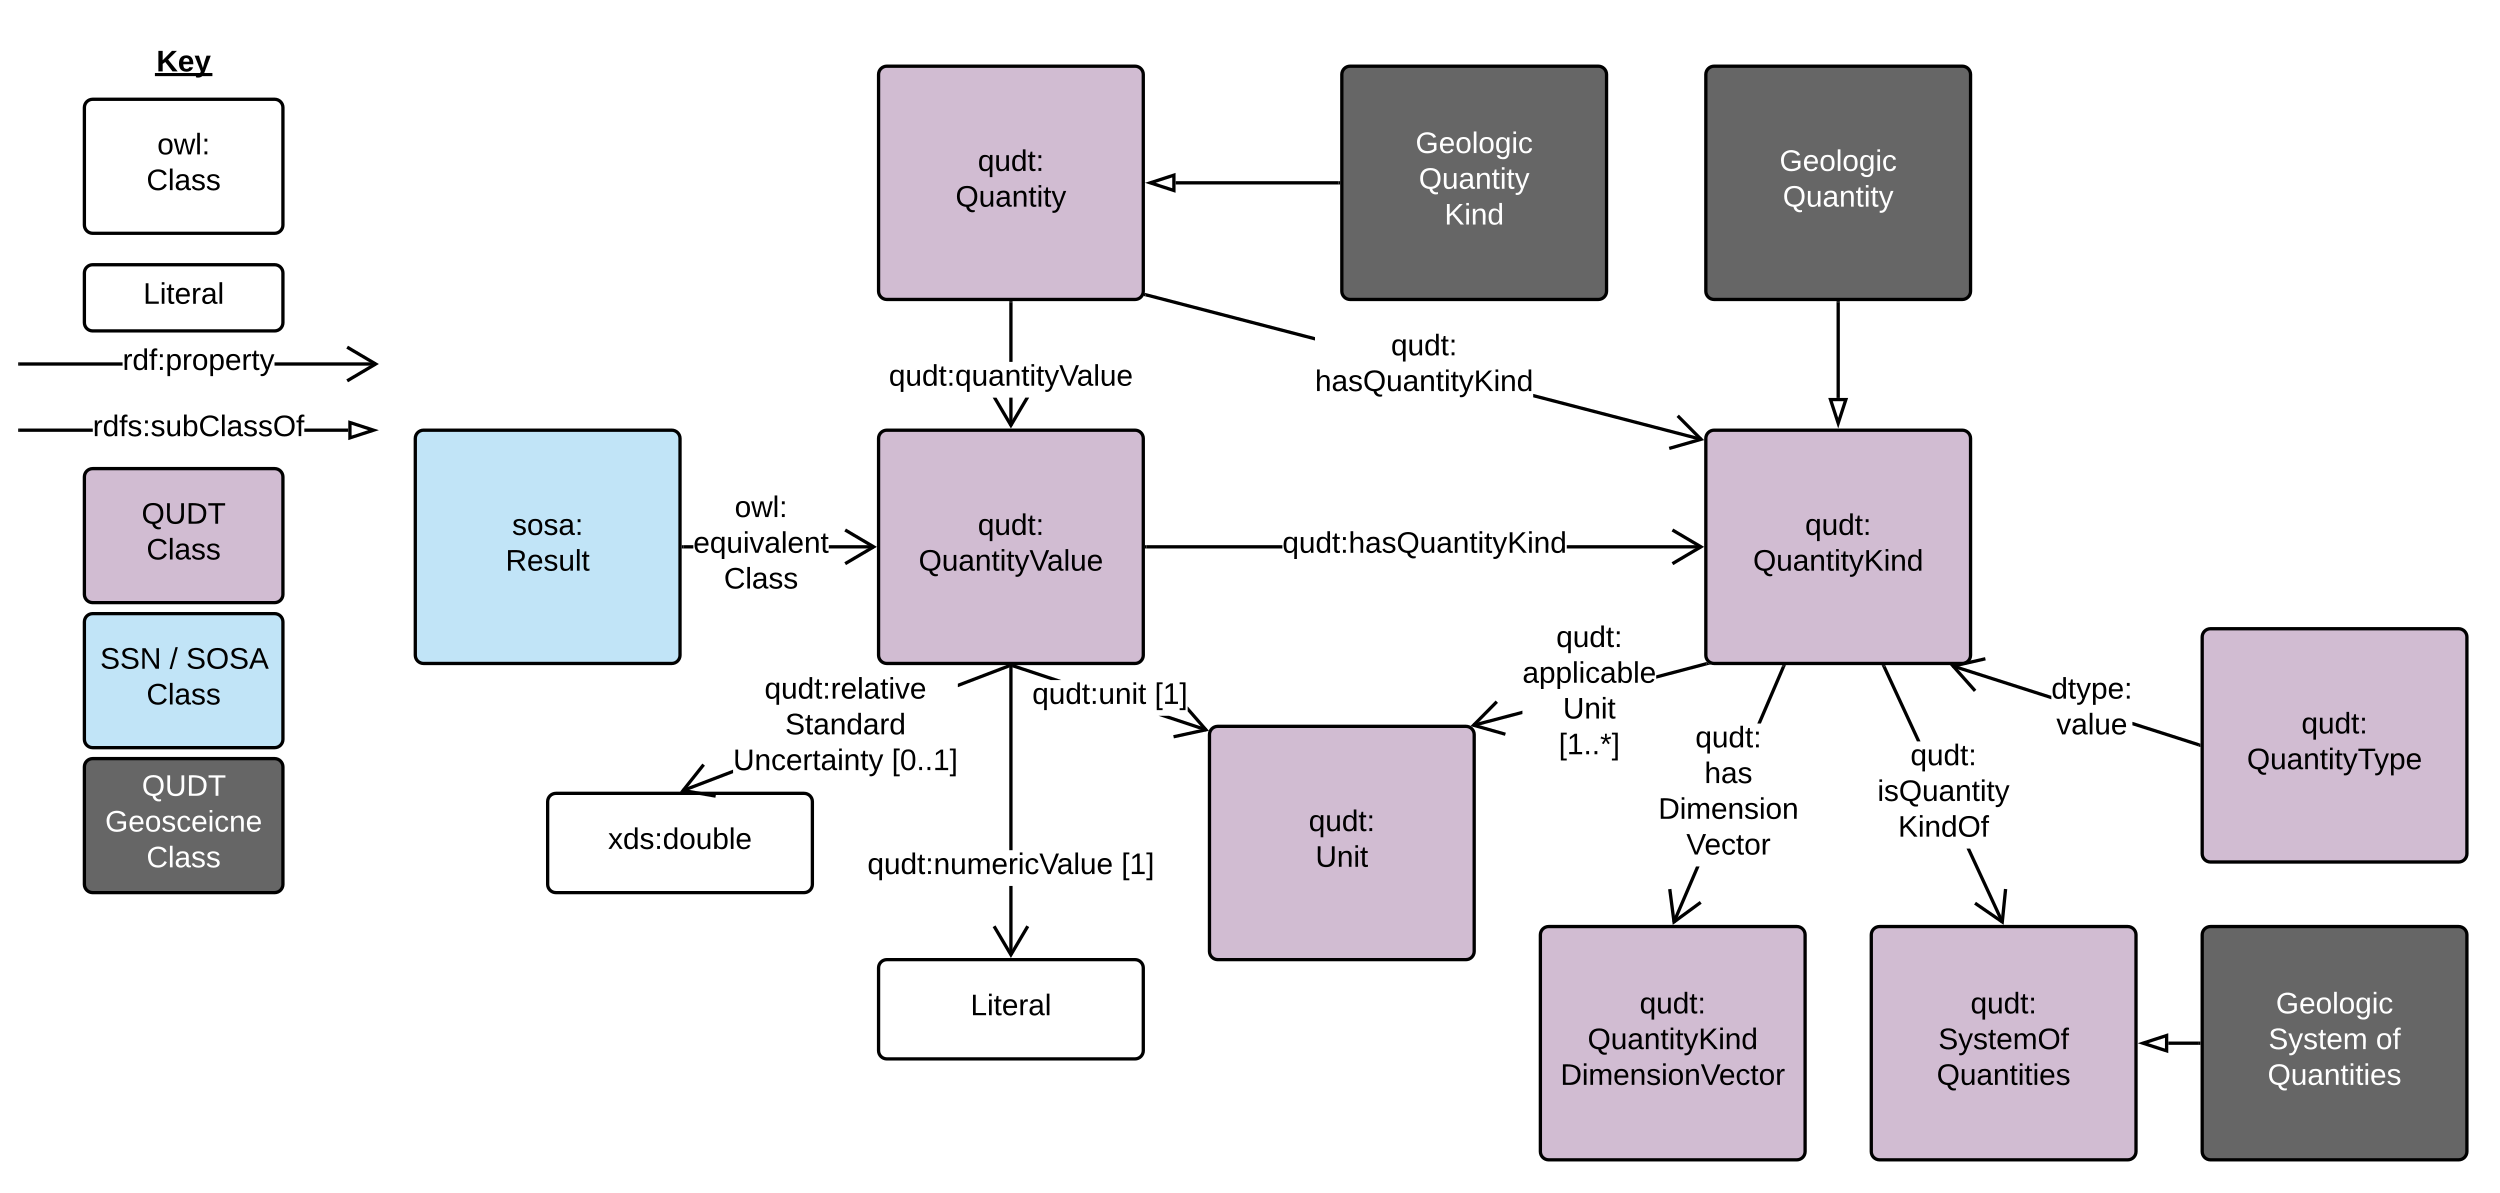 <svg xmlns="http://www.w3.org/2000/svg" xmlns:xlink="http://www.w3.org/1999/xlink" xmlns:lucid="lucid" width="1511" height="721"><g transform="translate(-15.218 -6.218)" lucid:page-tab-id="1DPqdD6CoXOA"><path d="M0 0h1532.44v1084.1H0z" fill="#fff"/><path d="M266.22 271.22c0-2.76 2.24-5 5-5h150c2.76 0 5 2.24 5 5v131c0 2.76-2.24 5-5 5h-150c-2.76 0-5-2.24-5-5z" stroke="#000" stroke-width="2" fill="#c1e4f7"/><use xlink:href="#a" transform="matrix(1,0,0,1,274.218,274.218) translate(50.5 55.3)"/><use xlink:href="#b" transform="matrix(1,0,0,1,274.218,274.218) translate(46.55 76.9)"/><path d="M546.22 591.22c0-2.76 2.24-5 5-5h150c2.76 0 5 2.24 5 5v50c0 2.76-2.24 5-5 5h-150c-2.76 0-5-2.24-5-5z" stroke="#000" stroke-width="2" fill="#fff"/><use xlink:href="#c" transform="matrix(1,0,0,1,554.218,594.218) translate(47.575 25.6)"/><path d="M746.22 450.22c0-2.76 2.24-5 5-5h150c2.76 0 5 2.24 5 5v131c0 2.76-2.24 5-5 5h-150c-2.76 0-5-2.24-5-5z" stroke="#000" stroke-width="2" fill="#d1bcd2"/><use xlink:href="#d" transform="matrix(1,0,0,1,754.218,453.218) translate(52 55.3)"/><use xlink:href="#e" transform="matrix(1,0,0,1,754.218,453.218) translate(56.05 76.9)"/><path d="M744.5 446.38l-.62 1.9-28.4-9.42h6.34zm-87.83-29.12h-6.35l-23.47-7.78.63-1.9z"/><path d="M626.88 409.5l-3.82-1.28h4.24zM745.92 447.9l-21.2 4.6-.42-1.95 17.9-3.88-9.16-10.5v-3.05z"/><use xlink:href="#f" transform="matrix(1,0,0,1,639.095,417.261) translate(0 14.4)"/><use xlink:href="#g" transform="matrix(1,0,0,1,639.095,417.261) translate(73.95 14.4)"/><path d="M627.22 583.4h-2v-41.72h2zm0-63.32h-2V409.22h2z"/><path d="M627.22 409.24h-2v-1.02h2zM637.26 566.55l-11.04 18.67-11.04-18.67 1.72-1.02 9.32 15.76 9.32-15.77z"/><use xlink:href="#h" transform="matrix(1,0,0,1,539.493,520.085) translate(0 14.4)"/><use xlink:href="#g" transform="matrix(1,0,0,1,539.493,520.085) translate(153.45 14.4)"/><path d="M1046.22 271.22c0-2.76 2.24-5 5-5h150c2.76 0 5 2.24 5 5v131c0 2.76-2.24 5-5 5h-150c-2.76 0-5-2.24-5-5z" stroke="#000" stroke-width="2" fill="#d1bcd2"/><use xlink:href="#d" transform="matrix(1,0,0,1,1054.218,274.218) translate(52 55.3)"/><use xlink:href="#i" transform="matrix(1,0,0,1,1054.218,274.218) translate(20.55 76.9)"/><path d="M1346.22 391.22c0-2.76 2.24-5 5-5h150c2.76 0 5 2.24 5 5v131c0 2.76-2.24 5-5 5h-150c-2.76 0-5-2.24-5-5z" stroke="#000" stroke-width="2" fill="#d1bcd2"/><use xlink:href="#d" transform="matrix(1,0,0,1,1354.218,394.218) translate(52 55.3)"/><use xlink:href="#j" transform="matrix(1,0,0,1,1354.218,394.218) translate(19.05 76.9)"/><path d="M546.22 51.22c0-2.76 2.24-5 5-5h150c2.76 0 5 2.24 5 5v131c0 2.76-2.24 5-5 5h-150c-2.76 0-5-2.24-5-5z" stroke="#000" stroke-width="2" fill="#d1bcd2"/><use xlink:href="#d" transform="matrix(1,0,0,1,554.218,54.218) translate(52 55.3)"/><use xlink:href="#k" transform="matrix(1,0,0,1,554.218,54.218) translate(38.525 76.9)"/><path d="M1043.7 270.8l-.5 1.93-101.32-26.37v-2.07zM810 209.96v2.07l-102.6-26.7.5-1.94z"/><path d="M707.9 183.4l-.5 1.94-1.06-.27.62-1.9zM1045.22 272.22l-20.85 5.98-.55-1.92 17.6-5.05-12.9-13 1.4-1.4z"/><use xlink:href="#d" transform="matrix(1,0,0,1,809.984,206.566) translate(45.955 14.4)"/><use xlink:href="#l" transform="matrix(1,0,0,1,809.984,206.566) translate(0.005 36)"/><path d="M1146.22 571.22c0-2.76 2.24-5 5-5h150c2.76 0 5 2.24 5 5v131c0 2.76-2.24 5-5 5h-150c-2.76 0-5-2.24-5-5z" stroke="#000" stroke-width="2" fill="#d1bcd2"/><use xlink:href="#d" transform="matrix(1,0,0,1,1154.218,574.218) translate(52 44.5)"/><use xlink:href="#m" transform="matrix(1,0,0,1,1154.218,574.218) translate(32.525 66.1)"/><use xlink:href="#n" transform="matrix(1,0,0,1,1154.218,574.218) translate(31.55 87.7)"/><path d="M1226.36 563.15l-1.8.84-20.78-44.88h2.2zM1176 454.32h-2.2l-20.74-44.77 1.82-.84z"/><path d="M1154.9 408.73l-1.83.84-.62-1.35h2.2zM1228.4 543.64l-2.18 21.58-17.86-12.3 1.13-1.65 15.07 10.38 1.84-18.2z"/><use xlink:href="#d" transform="matrix(1,0,0,1,1149.935,454.318) translate(19.955 14.4)"/><use xlink:href="#o" transform="matrix(1,0,0,1,1149.935,454.318) translate(0.005 36)"/><use xlink:href="#p" transform="matrix(1,0,0,1,1149.935,454.318) translate(12.48 57.6)"/><path d="M935.37 437.8l-29.4 7.76-.52-1.93 29.92-7.9zm111.57-29.47l-30.72 8.1v-2.06l30.2-7.98z"/><path d="M1047.65 407.1l1.75.58-2.5.65-.5-1.93.6-.16zM920.6 431.02l-12.86 13.03 17.62 5-.55 1.9-20.86-5.9 15.24-15.44z"/><use xlink:href="#d" transform="matrix(1,0,0,1,935.371,382.88) translate(20.43 14.4)"/><use xlink:href="#q" transform="matrix(1,0,0,1,935.371,382.88) translate(0.005 36)"/><use xlink:href="#r" transform="matrix(1,0,0,1,935.371,382.88) translate(24.48 57.6)"/><use xlink:href="#s" transform="matrix(1,0,0,1,935.371,382.88) translate(21.93 79.2)"/><path d="M434.25 337.72h-6.03v-2h6.03zm109.15 0h-27.25v-2h27.25z"/><path d="M428.24 337.72h-1.02v-2h1.02zM545.22 336.72l-18.67 11.04-1.02-1.72 15.76-9.32-15.77-9.32 1.02-1.72z"/><use xlink:href="#t" transform="matrix(1,0,0,1,434.246,304.318) translate(25.005 14.4)"/><use xlink:href="#u" transform="matrix(1,0,0,1,434.246,304.318) translate(0.005 36)"/><use xlink:href="#v" transform="matrix(1,0,0,1,434.246,304.318) translate(18.505 57.6)"/><path d="M546.22 271.22c0-2.76 2.24-5 5-5h150c2.76 0 5 2.24 5 5v131c0 2.76-2.24 5-5 5h-150c-2.76 0-5-2.24-5-5z" stroke="#000" stroke-width="2" fill="#d1bcd2"/><use xlink:href="#d" transform="matrix(1,0,0,1,554.218,274.218) translate(52 55.3)"/><use xlink:href="#w" transform="matrix(1,0,0,1,554.218,274.218) translate(16.225 76.9)"/><path d="M627.22 263.4h-2v-16.86h2zm0-38.46h-2v-35.72h2z"/><path d="M627.22 189.24h-2v-1.02h2zM637.26 246.55l-11.04 18.67-11.04-18.67h2.32l8.72 14.74 8.72-14.76h2.3z"/><use xlink:href="#x" transform="matrix(1,0,0,1,552.443,224.944) translate(0 14.4)"/><path d="M946.22 571.22c0-2.76 2.24-5 5-5h150c2.76 0 5 2.24 5 5v131c0 2.76-2.24 5-5 5h-150c-2.76 0-5-2.24-5-5z" stroke="#000" stroke-width="2" fill="#d1bcd2"/><use xlink:href="#d" transform="matrix(1,0,0,1,954.218,574.218) translate(52 44.5)"/><use xlink:href="#y" transform="matrix(1,0,0,1,954.218,574.218) translate(20.55 66.1)"/><use xlink:href="#z" transform="matrix(1,0,0,1,954.218,574.218) translate(4.125 87.7)"/><path d="M1027.85 563.94l-1.83-.8 14.25-33.22h2.18zm66.23-154.4l-14.58 33.98h-2.18l14.92-34.78z"/><path d="M1094.07 409.55l-1.84-.78.23-.55h2.18zM1027.77 561.6l14.77-10.8 1.18 1.6-17.5 12.82-2.8-21.5 2-.27z"/><use xlink:href="#d" transform="matrix(1,0,0,1,1017.485,443.518) translate(22.405 14.4)"/><use xlink:href="#A" transform="matrix(1,0,0,1,1017.485,443.518) translate(27.905 36)"/><use xlink:href="#B" transform="matrix(1,0,0,1,1017.485,443.518) translate(0.005 57.6)"/><use xlink:href="#C" transform="matrix(1,0,0,1,1017.485,443.518) translate(16.93 79.2)"/><path d="M346.22 490.72c0-2.76 2.24-5 5-5h150c2.76 0 5 2.24 5 5v50c0 2.76-2.24 5-5 5h-150c-2.76 0-5-2.24-5-5z" stroke="#000" stroke-width="2" fill="#fff"/><use xlink:href="#D" transform="matrix(1,0,0,1,354.218,493.718) translate(28.525 25.6)"/><path d="M458.3 473.52L428.26 485l-.7-1.87 30.72-11.75zm167.34-64l-31.5 12.04v-2.14l30.8-11.78z"/><path d="M625.62 409.52l-.5-1.3h3.9zM441.28 468.98l-11.4 14.33 18.06 3.1-.34 1.96-21.38-3.64 13.5-17z"/><use xlink:href="#E" transform="matrix(1,0,0,1,458.293,414.068) translate(19.005 14.4)"/><use xlink:href="#F" transform="matrix(1,0,0,1,458.293,414.068) translate(31.455 36)"/><use xlink:href="#G" transform="matrix(1,0,0,1,458.293,414.068) translate(0.005 57.6)"/><use xlink:href="#H" transform="matrix(1,0,0,1,458.293,414.068) translate(95.855 57.6)"/><path d="M790.27 337.72h-82.05v-2h82.05zm253.13 0h-81.23v-2h81.23z"/><path d="M708.24 337.72h-1.02v-2h1.02zM1045.22 336.72l-18.67 11.04-1.02-1.72 15.76-9.32-15.77-9.32 1.02-1.72z"/><use xlink:href="#I" transform="matrix(1,0,0,1,790.268,325.918) translate(0 14.4)"/><path d="M826.22 51.22c0-2.76 2.24-5 5-5h150c2.76 0 5 2.24 5 5v131c0 2.76-2.24 5-5 5h-150c-2.76 0-5-2.24-5-5z" stroke="#000" stroke-width="2" fill="#666"/><use xlink:href="#J" transform="matrix(1,0,0,1,834.218,54.218) translate(36.55 44.5)"/><use xlink:href="#K" transform="matrix(1,0,0,1,834.218,54.218) translate(38.525 66.1)"/><use xlink:href="#L" transform="matrix(1,0,0,1,834.218,54.218) translate(54.025 87.7)"/><path d="M824.22 116.72h-98.5" stroke="#000" stroke-width="2" fill="none"/><path d="M825.22 117.72h-1.03v-2h1.02z"/><path d="M710.45 116.72l14.27-4.64v9.27z" stroke="#000" stroke-width="2" fill="#fff"/><path d="M1344.57 455.46l-.6 1.9-39.93-12.78v-2.1zm-89.53-28.68v2.1l-59.8-19.16.6-1.9z"/><path d="M1345.22 455.67v2.1l-1.28-.4.6-1.92zM1215.4 405.35l-17.84 4.07 12.16 13.68-1.5 1.33-14.4-16.2 21.15-4.83z"/><use xlink:href="#M" transform="matrix(1,0,0,1,1255.037,414.077) translate(0.005 14.4)"/><use xlink:href="#N" transform="matrix(1,0,0,1,1255.037,414.077) translate(3.03 36)"/><path d="M1346.22 571.22c0-2.76 2.24-5 5-5h150c2.76 0 5 2.24 5 5v131c0 2.76-2.24 5-5 5h-150c-2.76 0-5-2.24-5-5z" stroke="#000" stroke-width="2" fill="#666"/><use xlink:href="#J" transform="matrix(1,0,0,1,1354.218,574.218) translate(36.55 44.5)"/><use xlink:href="#O" transform="matrix(1,0,0,1,1354.218,574.218) translate(32.025 66.1)"/><use xlink:href="#P" transform="matrix(1,0,0,1,1354.218,574.218) translate(96.975 66.1)"/><use xlink:href="#Q" transform="matrix(1,0,0,1,1354.218,574.218) translate(31.55 87.7)"/><path d="M1344.22 636.72h-18.5" stroke="#000" stroke-width="2" fill="none"/><path d="M1345.22 637.72h-1.03v-2h1.02z"/><path d="M1310.45 636.72l14.27-4.64v9.27z" stroke="#000" stroke-width="2" fill="#fff"/><path d="M1046.22 51.22c0-2.76 2.24-5 5-5h150c2.76 0 5 2.24 5 5v131c0 2.76-2.24 5-5 5h-150c-2.76 0-5-2.24-5-5z" stroke="#000" stroke-width="2" fill="#666"/><g><use xlink:href="#J" transform="matrix(1,0,0,1,1054.218,54.218) translate(36.55 55.3)"/><use xlink:href="#R" transform="matrix(1,0,0,1,1054.218,54.218) translate(38.525 76.9)"/></g><path d="M1126.22 189.22v57.5" stroke="#000" stroke-width="2" fill="none"/><path d="M1127.22 189.24h-2v-1.02h2z"/><path d="M1126.22 261.98l-4.64-14.26h9.27z" stroke="#000" stroke-width="2" fill="#fff"/><path d="M66.22 294.45c0-2.76 2.24-5 5-5h110c2.76 0 5 2.24 5 5v71c0 2.77-2.24 5-5 5h-110c-2.76 0-5-2.23-5-5z" stroke="#000" stroke-width="2" fill="#d1bcd2"/><g><use xlink:href="#S" transform="matrix(1,0,0,1,74.218,297.455) translate(26.575 25.3)"/><use xlink:href="#v" transform="matrix(1,0,0,1,74.218,297.455) translate(29.55 46.9)"/></g><path d="M66.22 382.1c0-2.78 2.24-5 5-5h110c2.76 0 5 2.22 5 5v71c0 2.75-2.24 5-5 5h-110c-2.76 0-5-2.25-5-5z" stroke="#000" stroke-width="2" fill="#c1e4f7"/><g><use xlink:href="#T" transform="matrix(1,0,0,1,74.218,385.086) translate(1.525 25.3)"/><use xlink:href="#U" transform="matrix(1,0,0,1,74.218,385.086) translate(43.475 25.3)"/><use xlink:href="#V" transform="matrix(1,0,0,1,74.218,385.086) translate(53.475 25.3)"/><use xlink:href="#W" transform="matrix(1,0,0,1,74.218,385.086) translate(29.55 46.9)"/></g><path d="M66.22 469.72c0-2.76 2.24-5 5-5h110c2.76 0 5 2.24 5 5v71c0 2.76-2.24 5-5 5h-110c-2.76 0-5-2.24-5-5z" stroke="#000" stroke-width="2" fill="#666"/><g><use xlink:href="#X" transform="matrix(1,0,0,1,74.218,472.718) translate(26.75 14.5)"/><use xlink:href="#Y" transform="matrix(1,0,0,1,74.218,472.718) translate(4.525 36.1)"/><use xlink:href="#Z" transform="matrix(1,0,0,1,74.218,472.718) translate(29.55 57.7)"/></g><path d="M89.3 227.22H27.2v-2H89.3zm153.1 0h-61.26v-2h61.26z"/><path d="M244.22 226.22l-18.67 11.04-1.02-1.72 15.76-9.32-15.77-9.32 1.02-1.72zM27.24 227.22h-1.02v-2h1.02z"/><g><use xlink:href="#aa" transform="matrix(1,0,0,1,89.293,215.418) translate(0 14.4)"/></g><path d="M71.3 267.22H27.2v-2H71.3zm154.42 0h-26.58v-2h26.58z"/><path d="M240.98 266.22l-14.26 4.63v-9.27z" fill="#fff"/><path d="M244.22 266.22l-18.5 6v-12zm-16.5 3.26l10.03-3.26-10.03-3.26zM27.24 267.22h-1.02v-2h1.02z"/><g><use xlink:href="#ab" transform="matrix(1,0,0,1,71.293,255.418) translate(0 14.4)"/></g><path d="M66.22 71.22c0-2.76 2.24-5 5-5h110c2.76 0 5 2.24 5 5v71c0 2.76-2.24 5-5 5h-110c-2.76 0-5-2.24-5-5z" stroke="#000" stroke-width="2" fill="#fff"/><g><use xlink:href="#t" transform="matrix(1,0,0,1,74.218,74.218) translate(36.05 25.3)"/><use xlink:href="#v" transform="matrix(1,0,0,1,74.218,74.218) translate(29.55 46.9)"/></g><path d="M66.22 171.22c0-2.76 2.24-5 5-5h110c2.76 0 5 2.24 5 5v30c0 2.76-2.24 5-5 5h-110c-2.76 0-5-2.24-5-5z" stroke="#000" stroke-width="2" fill="#fff"/><g><use xlink:href="#c" transform="matrix(1,0,0,1,74.218,174.218) translate(27.575 15.6)"/></g><path d="M86.22 26.22h80v40h-80z" stroke="#000" stroke-opacity="0" stroke-width="2" fill="#fff" fill-opacity="0"/><g><use xlink:href="#ac" transform="matrix(1,0,0,1,91.218,31.218) translate(18.525 18.15)"/></g><defs><path d="M135-143c-3-34-86-38-87 0 15 53 115 12 119 90S17 21 10-45l28-5c4 36 97 45 98 0-10-56-113-15-118-90-4-57 82-63 122-42 12 7 21 19 24 35" id="ad"/><path d="M100-194c62-1 85 37 85 99 1 63-27 99-86 99S16-35 15-95c0-66 28-99 85-99zM99-20c44 1 53-31 53-75 0-43-8-75-51-75s-53 32-53 75 10 74 51 75" id="ae"/><path d="M141-36C126-15 110 5 73 4 37 3 15-17 15-53c-1-64 63-63 125-63 3-35-9-54-41-54-24 1-41 7-42 31l-33-3c5-37 33-52 76-52 45 0 72 20 72 64v82c-1 20 7 32 28 27v20c-31 9-61-2-59-35zM48-53c0 20 12 33 32 33 41-3 63-29 60-74-43 2-92-5-92 41" id="af"/><path d="M33-154v-36h34v36H33zM33 0v-36h34V0H33" id="ag"/><g id="a"><use transform="matrix(0.05,0,0,0.05,0,0)" xlink:href="#ad"/><use transform="matrix(0.05,0,0,0.05,9,0)" xlink:href="#ae"/><use transform="matrix(0.05,0,0,0.05,19,0)" xlink:href="#ad"/><use transform="matrix(0.05,0,0,0.05,28,0)" xlink:href="#af"/><use transform="matrix(0.05,0,0,0.05,38,0)" xlink:href="#ag"/></g><path d="M233-177c-1 41-23 64-60 70L243 0h-38l-65-103H63V0H30v-248c88 3 205-21 203 71zM63-129c60-2 137 13 137-47 0-61-80-42-137-45v92" id="ah"/><path d="M100-194c63 0 86 42 84 106H49c0 40 14 67 53 68 26 1 43-12 49-29l28 8c-11 28-37 45-77 45C44 4 14-33 15-96c1-61 26-98 85-98zm52 81c6-60-76-77-97-28-3 7-6 17-6 28h103" id="ai"/><path d="M84 4C-5 8 30-112 23-190h32v120c0 31 7 50 39 49 72-2 45-101 50-169h31l1 190h-30c-1-10 1-25-2-33-11 22-28 36-60 37" id="aj"/><path d="M24 0v-261h32V0H24" id="ak"/><path d="M59-47c-2 24 18 29 38 22v24C64 9 27 4 27-40v-127H5v-23h24l9-43h21v43h35v23H59v120" id="al"/><g id="b"><use transform="matrix(0.05,0,0,0.05,0,0)" xlink:href="#ah"/><use transform="matrix(0.05,0,0,0.05,12.95,0)" xlink:href="#ai"/><use transform="matrix(0.05,0,0,0.05,22.95,0)" xlink:href="#ad"/><use transform="matrix(0.05,0,0,0.05,31.95,0)" xlink:href="#aj"/><use transform="matrix(0.05,0,0,0.05,41.95,0)" xlink:href="#ak"/><use transform="matrix(0.05,0,0,0.05,45.9,0)" xlink:href="#al"/></g><path d="M30 0v-248h33v221h125V0H30" id="am"/><path d="M24-231v-30h32v30H24zM24 0v-190h32V0H24" id="an"/><path d="M114-163C36-179 61-72 57 0H25l-1-190h30c1 12-1 29 2 39 6-27 23-49 58-41v29" id="ao"/><g id="c"><use transform="matrix(0.05,0,0,0.05,0,0)" xlink:href="#am"/><use transform="matrix(0.05,0,0,0.05,10,0)" xlink:href="#an"/><use transform="matrix(0.05,0,0,0.05,13.95,0)" xlink:href="#al"/><use transform="matrix(0.05,0,0,0.05,18.95,0)" xlink:href="#ai"/><use transform="matrix(0.05,0,0,0.05,28.95,0)" xlink:href="#ao"/><use transform="matrix(0.05,0,0,0.05,34.9,0)" xlink:href="#af"/><use transform="matrix(0.05,0,0,0.05,44.9,0)" xlink:href="#ak"/></g><path d="M145-31C134-9 116 4 85 4 32 4 16-35 15-94c0-59 17-99 70-100 32-1 48 14 60 33 0-11-1-24 2-32h30l-1 268h-32zM93-21c41 0 51-33 51-76s-8-73-50-73c-40 0-46 35-46 75s5 74 45 74" id="ap"/><path d="M85-194c31 0 48 13 60 33l-1-100h32l1 261h-30c-2-10 0-23-3-31C134-8 116 4 85 4 32 4 16-35 15-94c0-66 23-100 70-100zm9 24c-40 0-46 34-46 75 0 40 6 74 45 74 42 0 51-32 51-76 0-42-9-74-50-73" id="aq"/><g id="d"><use transform="matrix(0.05,0,0,0.05,0,0)" xlink:href="#ap"/><use transform="matrix(0.05,0,0,0.05,10,0)" xlink:href="#aj"/><use transform="matrix(0.05,0,0,0.05,20,0)" xlink:href="#aq"/><use transform="matrix(0.05,0,0,0.05,30,0)" xlink:href="#al"/><use transform="matrix(0.05,0,0,0.05,35,0)" xlink:href="#ag"/></g><path d="M232-93c-1 65-40 97-104 97C67 4 28-28 28-90v-158h33c8 89-33 224 67 224 102 0 64-133 71-224h33v155" id="ar"/><path d="M117-194c89-4 53 116 60 194h-32v-121c0-31-8-49-39-48C34-167 62-67 57 0H25l-1-190h30c1 10-1 24 2 32 11-22 29-35 61-36" id="as"/><g id="e"><use transform="matrix(0.05,0,0,0.05,0,0)" xlink:href="#ar"/><use transform="matrix(0.05,0,0,0.05,12.95,0)" xlink:href="#as"/><use transform="matrix(0.05,0,0,0.05,22.95,0)" xlink:href="#an"/><use transform="matrix(0.05,0,0,0.05,26.9,0)" xlink:href="#al"/></g><g id="f"><use transform="matrix(0.05,0,0,0.05,0,0)" xlink:href="#ap"/><use transform="matrix(0.05,0,0,0.05,10,0)" xlink:href="#aj"/><use transform="matrix(0.05,0,0,0.05,20,0)" xlink:href="#aq"/><use transform="matrix(0.05,0,0,0.05,30,0)" xlink:href="#al"/><use transform="matrix(0.05,0,0,0.05,35,0)" xlink:href="#ag"/><use transform="matrix(0.05,0,0,0.05,40,0)" xlink:href="#aj"/><use transform="matrix(0.05,0,0,0.05,50,0)" xlink:href="#as"/><use transform="matrix(0.05,0,0,0.05,60,0)" xlink:href="#an"/><use transform="matrix(0.05,0,0,0.05,63.95,0)" xlink:href="#al"/></g><path d="M26 75v-336h71v23H56V52h41v23H26" id="at"/><path d="M27 0v-27h64v-190l-56 39v-29l58-41h29v221h61V0H27" id="au"/><path d="M3 75V52h41v-290H3v-23h71V75H3" id="av"/><g id="g"><use transform="matrix(0.05,0,0,0.05,0,0)" xlink:href="#at"/><use transform="matrix(0.05,0,0,0.05,5,0)" xlink:href="#au"/><use transform="matrix(0.05,0,0,0.05,15,0)" xlink:href="#av"/></g><path d="M210-169c-67 3-38 105-44 169h-31v-121c0-29-5-50-35-48C34-165 62-65 56 0H25l-1-190h30c1 10-1 24 2 32 10-44 99-50 107 0 11-21 27-35 58-36 85-2 47 119 55 194h-31v-121c0-29-5-49-35-48" id="aw"/><path d="M96-169c-40 0-48 33-48 73s9 75 48 75c24 0 41-14 43-38l32 2c-6 37-31 61-74 61-59 0-76-41-82-99-10-93 101-131 147-64 4 7 5 14 7 22l-32 3c-4-21-16-35-41-35" id="ax"/><path d="M137 0h-34L2-248h35l83 218 83-218h36" id="ay"/><g id="h"><use transform="matrix(0.05,0,0,0.05,0,0)" xlink:href="#ap"/><use transform="matrix(0.05,0,0,0.05,10,0)" xlink:href="#aj"/><use transform="matrix(0.05,0,0,0.05,20,0)" xlink:href="#aq"/><use transform="matrix(0.05,0,0,0.05,30,0)" xlink:href="#al"/><use transform="matrix(0.05,0,0,0.05,35,0)" xlink:href="#ag"/><use transform="matrix(0.05,0,0,0.05,40,0)" xlink:href="#as"/><use transform="matrix(0.05,0,0,0.05,50,0)" xlink:href="#aj"/><use transform="matrix(0.05,0,0,0.05,60,0)" xlink:href="#aw"/><use transform="matrix(0.05,0,0,0.05,74.95,0)" xlink:href="#ai"/><use transform="matrix(0.05,0,0,0.05,84.95,0)" xlink:href="#ao"/><use transform="matrix(0.05,0,0,0.05,90.9,0)" xlink:href="#an"/><use transform="matrix(0.05,0,0,0.05,94.85,0)" xlink:href="#ax"/><use transform="matrix(0.05,0,0,0.05,103.85,0)" xlink:href="#ay"/><use transform="matrix(0.05,0,0,0.05,114.5,0)" xlink:href="#af"/><use transform="matrix(0.05,0,0,0.05,124.5,0)" xlink:href="#ak"/><use transform="matrix(0.05,0,0,0.05,128.45,0)" xlink:href="#aj"/><use transform="matrix(0.05,0,0,0.05,138.45,0)" xlink:href="#ai"/></g><path d="M140-251c81 0 123 46 123 126C263-53 228-8 163 1c7 30 30 48 69 40v23c-55 16-95-15-103-61C56-3 17-48 17-125c0-80 42-126 123-126zm0 227c63 0 89-41 89-101s-29-99-89-99c-61 0-89 39-89 99S79-25 140-24" id="az"/><path d="M179-190L93 31C79 59 56 82 12 73V49c39 6 53-20 64-50L1-190h34L92-34l54-156h33" id="aA"/><path d="M194 0L95-120 63-95V0H30v-248h33v124l119-124h40L117-140 236 0h-42" id="aB"/><g id="i"><use transform="matrix(0.05,0,0,0.05,0,0)" xlink:href="#az"/><use transform="matrix(0.05,0,0,0.05,14,0)" xlink:href="#aj"/><use transform="matrix(0.05,0,0,0.05,24,0)" xlink:href="#af"/><use transform="matrix(0.05,0,0,0.05,34,0)" xlink:href="#as"/><use transform="matrix(0.05,0,0,0.05,44,0)" xlink:href="#al"/><use transform="matrix(0.05,0,0,0.05,49,0)" xlink:href="#an"/><use transform="matrix(0.05,0,0,0.05,52.95,0)" xlink:href="#al"/><use transform="matrix(0.05,0,0,0.05,57.95,0)" xlink:href="#aA"/><use transform="matrix(0.05,0,0,0.05,66.95,0)" xlink:href="#aB"/><use transform="matrix(0.05,0,0,0.05,78.95,0)" xlink:href="#an"/><use transform="matrix(0.05,0,0,0.05,82.9,0)" xlink:href="#as"/><use transform="matrix(0.05,0,0,0.05,92.9,0)" xlink:href="#aq"/></g><path d="M127-220V0H93v-220H8v-28h204v28h-85" id="aC"/><path d="M115-194c55 1 70 41 70 98S169 2 115 4C84 4 66-9 55-30l1 105H24l-1-265h31l2 30c10-21 28-34 59-34zm-8 174c40 0 45-34 45-75s-6-73-45-74c-42 0-51 32-51 76 0 43 10 73 51 73" id="aD"/><g id="j"><use transform="matrix(0.05,0,0,0.05,0,0)" xlink:href="#az"/><use transform="matrix(0.05,0,0,0.05,14,0)" xlink:href="#aj"/><use transform="matrix(0.05,0,0,0.05,24,0)" xlink:href="#af"/><use transform="matrix(0.05,0,0,0.05,34,0)" xlink:href="#as"/><use transform="matrix(0.05,0,0,0.05,44,0)" xlink:href="#al"/><use transform="matrix(0.05,0,0,0.05,49,0)" xlink:href="#an"/><use transform="matrix(0.05,0,0,0.05,52.95,0)" xlink:href="#al"/><use transform="matrix(0.05,0,0,0.05,57.95,0)" xlink:href="#aA"/><use transform="matrix(0.05,0,0,0.05,66.95,0)" xlink:href="#aC"/><use transform="matrix(0.05,0,0,0.05,76.9,0)" xlink:href="#aA"/><use transform="matrix(0.05,0,0,0.05,85.9,0)" xlink:href="#aD"/><use transform="matrix(0.05,0,0,0.05,95.9,0)" xlink:href="#ai"/></g><g id="k"><use transform="matrix(0.05,0,0,0.05,0,0)" xlink:href="#az"/><use transform="matrix(0.05,0,0,0.05,14,0)" xlink:href="#aj"/><use transform="matrix(0.05,0,0,0.05,24,0)" xlink:href="#af"/><use transform="matrix(0.05,0,0,0.05,34,0)" xlink:href="#as"/><use transform="matrix(0.05,0,0,0.05,44,0)" xlink:href="#al"/><use transform="matrix(0.05,0,0,0.05,49,0)" xlink:href="#an"/><use transform="matrix(0.05,0,0,0.05,52.95,0)" xlink:href="#al"/><use transform="matrix(0.05,0,0,0.05,57.95,0)" xlink:href="#aA"/></g><path d="M106-169C34-169 62-67 57 0H25v-261h32l-1 103c12-21 28-36 61-36 89 0 53 116 60 194h-32v-121c2-32-8-49-39-48" id="aE"/><g id="l"><use transform="matrix(0.05,0,0,0.05,0,0)" xlink:href="#aE"/><use transform="matrix(0.05,0,0,0.05,10,0)" xlink:href="#af"/><use transform="matrix(0.05,0,0,0.05,20,0)" xlink:href="#ad"/><use transform="matrix(0.05,0,0,0.05,29,0)" xlink:href="#az"/><use transform="matrix(0.05,0,0,0.05,43,0)" xlink:href="#aj"/><use transform="matrix(0.05,0,0,0.05,53,0)" xlink:href="#af"/><use transform="matrix(0.05,0,0,0.05,63,0)" xlink:href="#as"/><use transform="matrix(0.05,0,0,0.05,73,0)" xlink:href="#al"/><use transform="matrix(0.05,0,0,0.05,78,0)" xlink:href="#an"/><use transform="matrix(0.05,0,0,0.05,81.95,0)" xlink:href="#al"/><use transform="matrix(0.05,0,0,0.05,86.95,0)" xlink:href="#aA"/><use transform="matrix(0.05,0,0,0.05,95.95,0)" xlink:href="#aB"/><use transform="matrix(0.05,0,0,0.05,107.95,0)" xlink:href="#an"/><use transform="matrix(0.05,0,0,0.05,111.9,0)" xlink:href="#as"/><use transform="matrix(0.05,0,0,0.05,121.9,0)" xlink:href="#aq"/></g><path d="M185-189c-5-48-123-54-124 2 14 75 158 14 163 119 3 78-121 87-175 55-17-10-28-26-33-46l33-7c5 56 141 63 141-1 0-78-155-14-162-118-5-82 145-84 179-34 5 7 8 16 11 25" id="aF"/><path d="M140-251c81 0 123 46 123 126C263-46 219 4 140 4 59 4 17-45 17-125s42-126 123-126zm0 227c63 0 89-41 89-101s-29-99-89-99c-61 0-89 39-89 99S79-25 140-24" id="aG"/><path d="M101-234c-31-9-42 10-38 44h38v23H63V0H32v-167H5v-23h27c-7-52 17-82 69-68v24" id="aH"/><g id="m"><use transform="matrix(0.05,0,0,0.05,0,0)" xlink:href="#aF"/><use transform="matrix(0.05,0,0,0.05,12,0)" xlink:href="#aA"/><use transform="matrix(0.05,0,0,0.05,21,0)" xlink:href="#ad"/><use transform="matrix(0.05,0,0,0.05,30,0)" xlink:href="#al"/><use transform="matrix(0.05,0,0,0.05,35,0)" xlink:href="#ai"/><use transform="matrix(0.05,0,0,0.05,45,0)" xlink:href="#aw"/><use transform="matrix(0.05,0,0,0.05,59.95,0)" xlink:href="#aG"/><use transform="matrix(0.05,0,0,0.05,73.95,0)" xlink:href="#aH"/></g><g id="n"><use transform="matrix(0.05,0,0,0.05,0,0)" xlink:href="#az"/><use transform="matrix(0.05,0,0,0.05,14,0)" xlink:href="#aj"/><use transform="matrix(0.05,0,0,0.05,24,0)" xlink:href="#af"/><use transform="matrix(0.05,0,0,0.05,34,0)" xlink:href="#as"/><use transform="matrix(0.05,0,0,0.05,44,0)" xlink:href="#al"/><use transform="matrix(0.05,0,0,0.05,49,0)" xlink:href="#an"/><use transform="matrix(0.05,0,0,0.05,52.95,0)" xlink:href="#al"/><use transform="matrix(0.05,0,0,0.05,57.95,0)" xlink:href="#an"/><use transform="matrix(0.05,0,0,0.05,61.9,0)" xlink:href="#ai"/><use transform="matrix(0.05,0,0,0.05,71.9,0)" xlink:href="#ad"/></g><g id="o"><use transform="matrix(0.05,0,0,0.05,0,0)" xlink:href="#an"/><use transform="matrix(0.05,0,0,0.05,3.95,0)" xlink:href="#ad"/><use transform="matrix(0.05,0,0,0.05,12.95,0)" xlink:href="#az"/><use transform="matrix(0.05,0,0,0.05,26.95,0)" xlink:href="#aj"/><use transform="matrix(0.05,0,0,0.05,36.95,0)" xlink:href="#af"/><use transform="matrix(0.05,0,0,0.05,46.95,0)" xlink:href="#as"/><use transform="matrix(0.05,0,0,0.05,56.95,0)" xlink:href="#al"/><use transform="matrix(0.05,0,0,0.05,61.95,0)" xlink:href="#an"/><use transform="matrix(0.05,0,0,0.05,65.9,0)" xlink:href="#al"/><use transform="matrix(0.05,0,0,0.05,70.9,0)" xlink:href="#aA"/></g><g id="p"><use transform="matrix(0.05,0,0,0.05,0,0)" xlink:href="#aB"/><use transform="matrix(0.05,0,0,0.05,12,0)" xlink:href="#an"/><use transform="matrix(0.05,0,0,0.05,15.95,0)" xlink:href="#as"/><use transform="matrix(0.05,0,0,0.05,25.95,0)" xlink:href="#aq"/><use transform="matrix(0.05,0,0,0.05,35.95,0)" xlink:href="#aG"/><use transform="matrix(0.05,0,0,0.05,49.95,0)" xlink:href="#aH"/></g><path d="M115-194c53 0 69 39 70 98 0 66-23 100-70 100C84 3 66-7 56-30L54 0H23l1-261h32v101c10-23 28-34 59-34zm-8 174c40 0 45-34 45-75 0-40-5-75-45-74-42 0-51 32-51 76 0 43 10 73 51 73" id="aI"/><g id="q"><use transform="matrix(0.05,0,0,0.05,0,0)" xlink:href="#af"/><use transform="matrix(0.05,0,0,0.05,10,0)" xlink:href="#aD"/><use transform="matrix(0.05,0,0,0.05,20,0)" xlink:href="#aD"/><use transform="matrix(0.05,0,0,0.05,30,0)" xlink:href="#ak"/><use transform="matrix(0.05,0,0,0.05,33.95,0)" xlink:href="#an"/><use transform="matrix(0.05,0,0,0.05,37.9,0)" xlink:href="#ax"/><use transform="matrix(0.05,0,0,0.05,46.9,0)" xlink:href="#af"/><use transform="matrix(0.05,0,0,0.05,56.9,0)" xlink:href="#aI"/><use transform="matrix(0.05,0,0,0.05,66.9,0)" xlink:href="#ak"/><use transform="matrix(0.05,0,0,0.05,70.85,0)" xlink:href="#ai"/></g><g id="r"><use transform="matrix(0.05,0,0,0.05,0,0)" xlink:href="#ar"/><use transform="matrix(0.05,0,0,0.05,12.95,0)" xlink:href="#as"/><use transform="matrix(0.05,0,0,0.05,22.95,0)" xlink:href="#an"/><use transform="matrix(0.05,0,0,0.05,26.9,0)" xlink:href="#al"/></g><path d="M33 0v-38h34V0H33" id="aJ"/><path d="M80-196l47-18 7 23-49 13 32 44-20 13-27-46-27 45-21-12 33-44-49-13 8-23 47 19-2-53h23" id="aK"/><g id="s"><use transform="matrix(0.05,0,0,0.05,0,0)" xlink:href="#at"/><use transform="matrix(0.05,0,0,0.05,5,0)" xlink:href="#au"/><use transform="matrix(0.05,0,0,0.05,15,0)" xlink:href="#aJ"/><use transform="matrix(0.05,0,0,0.05,20,0)" xlink:href="#aJ"/><use transform="matrix(0.05,0,0,0.05,25,0)" xlink:href="#aK"/><use transform="matrix(0.05,0,0,0.05,32,0)" xlink:href="#av"/></g><path d="M206 0h-36l-40-164L89 0H53L-1-190h32L70-26l43-164h34l41 164 42-164h31" id="aL"/><g id="t"><use transform="matrix(0.05,0,0,0.05,0,0)" xlink:href="#ae"/><use transform="matrix(0.05,0,0,0.05,10,0)" xlink:href="#aL"/><use transform="matrix(0.05,0,0,0.05,22.95,0)" xlink:href="#ak"/><use transform="matrix(0.05,0,0,0.05,26.9,0)" xlink:href="#ag"/></g><path d="M108 0H70L1-190h34L89-25l56-165h34" id="aM"/><g id="u"><use transform="matrix(0.05,0,0,0.05,0,0)" xlink:href="#ai"/><use transform="matrix(0.05,0,0,0.05,10,0)" xlink:href="#ap"/><use transform="matrix(0.05,0,0,0.05,20,0)" xlink:href="#aj"/><use transform="matrix(0.05,0,0,0.05,30,0)" xlink:href="#an"/><use transform="matrix(0.05,0,0,0.05,33.95,0)" xlink:href="#aM"/><use transform="matrix(0.05,0,0,0.05,42.95,0)" xlink:href="#af"/><use transform="matrix(0.05,0,0,0.05,52.95,0)" xlink:href="#ak"/><use transform="matrix(0.05,0,0,0.05,56.9,0)" xlink:href="#ai"/><use transform="matrix(0.05,0,0,0.05,66.9,0)" xlink:href="#as"/><use transform="matrix(0.05,0,0,0.05,76.9,0)" xlink:href="#al"/></g><path d="M212-179c-10-28-35-45-73-45-59 0-87 40-87 99 0 60 29 101 89 101 43 0 62-24 78-52l27 14C228-24 195 4 139 4 59 4 22-46 18-125c-6-104 99-153 187-111 19 9 31 26 39 46" id="aN"/><g id="v"><use transform="matrix(0.05,0,0,0.05,0,0)" xlink:href="#aN"/><use transform="matrix(0.05,0,0,0.05,12.95,0)" xlink:href="#ak"/><use transform="matrix(0.05,0,0,0.05,16.9,0)" xlink:href="#af"/><use transform="matrix(0.05,0,0,0.05,26.9,0)" xlink:href="#ad"/><use transform="matrix(0.05,0,0,0.05,35.9,0)" xlink:href="#ad"/></g><g id="w"><use transform="matrix(0.05,0,0,0.05,0,0)" xlink:href="#az"/><use transform="matrix(0.05,0,0,0.05,14,0)" xlink:href="#aj"/><use transform="matrix(0.05,0,0,0.05,24,0)" xlink:href="#af"/><use transform="matrix(0.05,0,0,0.05,34,0)" xlink:href="#as"/><use transform="matrix(0.05,0,0,0.05,44,0)" xlink:href="#al"/><use transform="matrix(0.05,0,0,0.05,49,0)" xlink:href="#an"/><use transform="matrix(0.05,0,0,0.05,52.95,0)" xlink:href="#al"/><use transform="matrix(0.05,0,0,0.05,57.95,0)" xlink:href="#aA"/><use transform="matrix(0.05,0,0,0.05,66.95,0)" xlink:href="#ay"/><use transform="matrix(0.05,0,0,0.05,77.6,0)" xlink:href="#af"/><use transform="matrix(0.05,0,0,0.05,87.6,0)" xlink:href="#ak"/><use transform="matrix(0.05,0,0,0.05,91.55,0)" xlink:href="#aj"/><use transform="matrix(0.05,0,0,0.05,101.55,0)" xlink:href="#ai"/></g><g id="x"><use transform="matrix(0.05,0,0,0.05,0,0)" xlink:href="#ap"/><use transform="matrix(0.05,0,0,0.05,10,0)" xlink:href="#aj"/><use transform="matrix(0.05,0,0,0.05,20,0)" xlink:href="#aq"/><use transform="matrix(0.05,0,0,0.05,30,0)" xlink:href="#al"/><use transform="matrix(0.05,0,0,0.05,35,0)" xlink:href="#ag"/><use transform="matrix(0.05,0,0,0.05,40,0)" xlink:href="#ap"/><use transform="matrix(0.05,0,0,0.05,50,0)" xlink:href="#aj"/><use transform="matrix(0.05,0,0,0.05,60,0)" xlink:href="#af"/><use transform="matrix(0.05,0,0,0.05,70,0)" xlink:href="#as"/><use transform="matrix(0.05,0,0,0.05,80,0)" xlink:href="#al"/><use transform="matrix(0.05,0,0,0.05,85,0)" xlink:href="#an"/><use transform="matrix(0.05,0,0,0.05,88.95,0)" xlink:href="#al"/><use transform="matrix(0.05,0,0,0.05,93.95,0)" xlink:href="#aA"/><use transform="matrix(0.05,0,0,0.05,102.95,0)" xlink:href="#ay"/><use transform="matrix(0.05,0,0,0.05,113.6,0)" xlink:href="#af"/><use transform="matrix(0.05,0,0,0.05,123.6,0)" xlink:href="#ak"/><use transform="matrix(0.05,0,0,0.05,127.55,0)" xlink:href="#aj"/><use transform="matrix(0.05,0,0,0.05,137.55,0)" xlink:href="#ai"/></g><g id="y"><use transform="matrix(0.05,0,0,0.05,0,0)" xlink:href="#az"/><use transform="matrix(0.05,0,0,0.05,14,0)" xlink:href="#aj"/><use transform="matrix(0.05,0,0,0.05,24,0)" xlink:href="#af"/><use transform="matrix(0.05,0,0,0.05,34,0)" xlink:href="#as"/><use transform="matrix(0.05,0,0,0.05,44,0)" xlink:href="#al"/><use transform="matrix(0.05,0,0,0.05,49,0)" xlink:href="#an"/><use transform="matrix(0.05,0,0,0.05,52.95,0)" xlink:href="#al"/><use transform="matrix(0.05,0,0,0.05,57.95,0)" xlink:href="#aA"/><use transform="matrix(0.05,0,0,0.05,66.95,0)" xlink:href="#aB"/><use transform="matrix(0.05,0,0,0.05,78.95,0)" xlink:href="#an"/><use transform="matrix(0.05,0,0,0.05,82.9,0)" xlink:href="#as"/><use transform="matrix(0.05,0,0,0.05,92.9,0)" xlink:href="#aq"/></g><path d="M30-248c118-7 216 8 213 122C240-48 200 0 122 0H30v-248zM63-27c89 8 146-16 146-99s-60-101-146-95v194" id="aO"/><g id="z"><use transform="matrix(0.05,0,0,0.05,0,0)" xlink:href="#aO"/><use transform="matrix(0.05,0,0,0.05,12.95,0)" xlink:href="#an"/><use transform="matrix(0.05,0,0,0.05,16.9,0)" xlink:href="#aw"/><use transform="matrix(0.05,0,0,0.05,31.85,0)" xlink:href="#ai"/><use transform="matrix(0.05,0,0,0.05,41.85,0)" xlink:href="#as"/><use transform="matrix(0.05,0,0,0.05,51.85,0)" xlink:href="#ad"/><use transform="matrix(0.05,0,0,0.05,60.85,0)" xlink:href="#an"/><use transform="matrix(0.05,0,0,0.05,64.8,0)" xlink:href="#ae"/><use transform="matrix(0.05,0,0,0.05,74.8,0)" xlink:href="#as"/><use transform="matrix(0.05,0,0,0.05,84.8,0)" xlink:href="#ay"/><use transform="matrix(0.05,0,0,0.05,95.8,0)" xlink:href="#ai"/><use transform="matrix(0.05,0,0,0.05,105.8,0)" xlink:href="#ax"/><use transform="matrix(0.05,0,0,0.05,114.8,0)" xlink:href="#al"/><use transform="matrix(0.05,0,0,0.05,119.8,0)" xlink:href="#ae"/><use transform="matrix(0.05,0,0,0.05,129.8,0)" xlink:href="#ao"/></g><g id="A"><use transform="matrix(0.05,0,0,0.05,0,0)" xlink:href="#aE"/><use transform="matrix(0.05,0,0,0.05,10,0)" xlink:href="#af"/><use transform="matrix(0.05,0,0,0.05,20,0)" xlink:href="#ad"/></g><g id="B"><use transform="matrix(0.05,0,0,0.05,0,0)" xlink:href="#aO"/><use transform="matrix(0.05,0,0,0.05,12.95,0)" xlink:href="#an"/><use transform="matrix(0.05,0,0,0.05,16.9,0)" xlink:href="#aw"/><use transform="matrix(0.05,0,0,0.05,31.85,0)" xlink:href="#ai"/><use transform="matrix(0.05,0,0,0.05,41.85,0)" xlink:href="#as"/><use transform="matrix(0.05,0,0,0.05,51.85,0)" xlink:href="#ad"/><use transform="matrix(0.05,0,0,0.05,60.85,0)" xlink:href="#an"/><use transform="matrix(0.05,0,0,0.05,64.8,0)" xlink:href="#ae"/><use transform="matrix(0.05,0,0,0.05,74.8,0)" xlink:href="#as"/></g><g id="C"><use transform="matrix(0.05,0,0,0.05,0,0)" xlink:href="#ay"/><use transform="matrix(0.05,0,0,0.05,11,0)" xlink:href="#ai"/><use transform="matrix(0.05,0,0,0.05,21,0)" xlink:href="#ax"/><use transform="matrix(0.05,0,0,0.05,30,0)" xlink:href="#al"/><use transform="matrix(0.05,0,0,0.05,35,0)" xlink:href="#ae"/><use transform="matrix(0.05,0,0,0.05,45,0)" xlink:href="#ao"/></g><path d="M141 0L90-78 38 0H4l68-98-65-92h35l48 74 47-74h35l-64 92 68 98h-35" id="aP"/><g id="D"><use transform="matrix(0.05,0,0,0.05,0,0)" xlink:href="#aP"/><use transform="matrix(0.05,0,0,0.05,9,0)" xlink:href="#aq"/><use transform="matrix(0.05,0,0,0.05,19,0)" xlink:href="#ad"/><use transform="matrix(0.05,0,0,0.05,28,0)" xlink:href="#ag"/><use transform="matrix(0.05,0,0,0.05,33,0)" xlink:href="#aq"/><use transform="matrix(0.05,0,0,0.05,43,0)" xlink:href="#ae"/><use transform="matrix(0.05,0,0,0.05,53,0)" xlink:href="#aj"/><use transform="matrix(0.05,0,0,0.05,63,0)" xlink:href="#aI"/><use transform="matrix(0.05,0,0,0.05,73,0)" xlink:href="#ak"/><use transform="matrix(0.05,0,0,0.05,76.95,0)" xlink:href="#ai"/></g><g id="E"><use transform="matrix(0.05,0,0,0.05,0,0)" xlink:href="#ap"/><use transform="matrix(0.05,0,0,0.05,10,0)" xlink:href="#aj"/><use transform="matrix(0.05,0,0,0.05,20,0)" xlink:href="#aq"/><use transform="matrix(0.05,0,0,0.05,30,0)" xlink:href="#al"/><use transform="matrix(0.05,0,0,0.05,35,0)" xlink:href="#ag"/><use transform="matrix(0.05,0,0,0.05,40,0)" xlink:href="#ao"/><use transform="matrix(0.05,0,0,0.05,45.95,0)" xlink:href="#ai"/><use transform="matrix(0.05,0,0,0.05,55.95,0)" xlink:href="#ak"/><use transform="matrix(0.05,0,0,0.05,59.9,0)" xlink:href="#af"/><use transform="matrix(0.05,0,0,0.05,69.9,0)" xlink:href="#al"/><use transform="matrix(0.05,0,0,0.05,74.9,0)" xlink:href="#an"/><use transform="matrix(0.05,0,0,0.05,78.85,0)" xlink:href="#aM"/><use transform="matrix(0.05,0,0,0.05,87.85,0)" xlink:href="#ai"/></g><g id="F"><use transform="matrix(0.05,0,0,0.05,0,0)" xlink:href="#aF"/><use transform="matrix(0.05,0,0,0.05,12,0)" xlink:href="#al"/><use transform="matrix(0.05,0,0,0.05,17,0)" xlink:href="#af"/><use transform="matrix(0.05,0,0,0.05,27,0)" xlink:href="#as"/><use transform="matrix(0.05,0,0,0.05,37,0)" xlink:href="#aq"/><use transform="matrix(0.05,0,0,0.05,47,0)" xlink:href="#af"/><use transform="matrix(0.05,0,0,0.05,57,0)" xlink:href="#ao"/><use transform="matrix(0.05,0,0,0.05,62.95,0)" xlink:href="#aq"/></g><g id="G"><use transform="matrix(0.05,0,0,0.05,0,0)" xlink:href="#ar"/><use transform="matrix(0.05,0,0,0.05,12.95,0)" xlink:href="#as"/><use transform="matrix(0.05,0,0,0.05,22.95,0)" xlink:href="#ax"/><use transform="matrix(0.05,0,0,0.05,31.95,0)" xlink:href="#ai"/><use transform="matrix(0.05,0,0,0.05,41.95,0)" xlink:href="#ao"/><use transform="matrix(0.05,0,0,0.05,47.9,0)" xlink:href="#al"/><use transform="matrix(0.05,0,0,0.05,52.9,0)" xlink:href="#af"/><use transform="matrix(0.05,0,0,0.05,62.9,0)" xlink:href="#an"/><use transform="matrix(0.05,0,0,0.05,66.85,0)" xlink:href="#as"/><use transform="matrix(0.05,0,0,0.05,76.85,0)" xlink:href="#al"/><use transform="matrix(0.05,0,0,0.05,81.85,0)" xlink:href="#aA"/></g><path d="M101-251c68 0 85 55 85 127S166 4 100 4C33 4 14-52 14-124c0-73 17-127 87-127zm-1 229c47 0 54-49 54-102s-4-102-53-102c-51 0-55 48-55 102 0 53 5 102 54 102" id="aQ"/><g id="H"><use transform="matrix(0.05,0,0,0.05,0,0)" xlink:href="#at"/><use transform="matrix(0.05,0,0,0.05,5,0)" xlink:href="#aQ"/><use transform="matrix(0.05,0,0,0.05,15,0)" xlink:href="#aJ"/><use transform="matrix(0.05,0,0,0.05,20,0)" xlink:href="#aJ"/><use transform="matrix(0.05,0,0,0.05,25,0)" xlink:href="#au"/><use transform="matrix(0.05,0,0,0.05,35,0)" xlink:href="#av"/></g><g id="I"><use transform="matrix(0.05,0,0,0.05,0,0)" xlink:href="#ap"/><use transform="matrix(0.05,0,0,0.05,10,0)" xlink:href="#aj"/><use transform="matrix(0.05,0,0,0.05,20,0)" xlink:href="#aq"/><use transform="matrix(0.05,0,0,0.05,30,0)" xlink:href="#al"/><use transform="matrix(0.05,0,0,0.05,35,0)" xlink:href="#ag"/><use transform="matrix(0.05,0,0,0.05,40,0)" xlink:href="#aE"/><use transform="matrix(0.05,0,0,0.05,50,0)" xlink:href="#af"/><use transform="matrix(0.05,0,0,0.05,60,0)" xlink:href="#ad"/><use transform="matrix(0.05,0,0,0.05,69,0)" xlink:href="#az"/><use transform="matrix(0.05,0,0,0.05,83,0)" xlink:href="#aj"/><use transform="matrix(0.05,0,0,0.05,93,0)" xlink:href="#af"/><use transform="matrix(0.05,0,0,0.05,103,0)" xlink:href="#as"/><use transform="matrix(0.05,0,0,0.05,113,0)" xlink:href="#al"/><use transform="matrix(0.05,0,0,0.05,118,0)" xlink:href="#an"/><use transform="matrix(0.05,0,0,0.05,121.95,0)" xlink:href="#al"/><use transform="matrix(0.05,0,0,0.05,126.95,0)" xlink:href="#aA"/><use transform="matrix(0.05,0,0,0.05,135.95,0)" xlink:href="#aB"/><use transform="matrix(0.05,0,0,0.05,147.95,0)" xlink:href="#an"/><use transform="matrix(0.05,0,0,0.05,151.9,0)" xlink:href="#as"/><use transform="matrix(0.05,0,0,0.05,161.9,0)" xlink:href="#aq"/></g><path fill="#fff" d="M143 4C61 4 22-44 18-125c-5-107 100-154 193-111 17 8 29 25 37 43l-32 9c-13-25-37-40-76-40-61 0-88 39-88 99 0 61 29 100 91 101 35 0 62-11 79-27v-45h-74v-28h105v86C228-13 192 4 143 4" id="aR"/><path fill="#fff" d="M100-194c63 0 86 42 84 106H49c0 40 14 67 53 68 26 1 43-12 49-29l28 8c-11 28-37 45-77 45C44 4 14-33 15-96c1-61 26-98 85-98zm52 81c6-60-76-77-97-28-3 7-6 17-6 28h103" id="aS"/><path fill="#fff" d="M100-194c62-1 85 37 85 99 1 63-27 99-86 99S16-35 15-95c0-66 28-99 85-99zM99-20c44 1 53-31 53-75 0-43-8-75-51-75s-53 32-53 75 10 74 51 75" id="aT"/><path fill="#fff" d="M24 0v-261h32V0H24" id="aU"/><path fill="#fff" d="M177-190C167-65 218 103 67 71c-23-6-38-20-44-43l32-5c15 47 100 32 89-28v-30C133-14 115 1 83 1 29 1 15-40 15-95c0-56 16-97 71-98 29-1 48 16 59 35 1-10 0-23 2-32h30zM94-22c36 0 50-32 50-73 0-42-14-75-50-75-39 0-46 34-46 75s6 73 46 73" id="aV"/><path fill="#fff" d="M24-231v-30h32v30H24zM24 0v-190h32V0H24" id="aW"/><path fill="#fff" d="M96-169c-40 0-48 33-48 73s9 75 48 75c24 0 41-14 43-38l32 2c-6 37-31 61-74 61-59 0-76-41-82-99-10-93 101-131 147-64 4 7 5 14 7 22l-32 3c-4-21-16-35-41-35" id="aX"/><g id="J"><use transform="matrix(0.05,0,0,0.05,0,0)" xlink:href="#aR"/><use transform="matrix(0.05,0,0,0.05,14,0)" xlink:href="#aS"/><use transform="matrix(0.05,0,0,0.05,24,0)" xlink:href="#aT"/><use transform="matrix(0.05,0,0,0.05,34,0)" xlink:href="#aU"/><use transform="matrix(0.05,0,0,0.05,37.95,0)" xlink:href="#aT"/><use transform="matrix(0.05,0,0,0.05,47.95,0)" xlink:href="#aV"/><use transform="matrix(0.05,0,0,0.05,57.95,0)" xlink:href="#aW"/><use transform="matrix(0.05,0,0,0.05,61.9,0)" xlink:href="#aX"/></g><path fill="#fff" d="M140-251c81 0 123 46 123 126C263-53 228-8 163 1c7 30 30 48 69 40v23c-55 16-95-15-103-61C56-3 17-48 17-125c0-80 42-126 123-126zm0 227c63 0 89-41 89-101s-29-99-89-99c-61 0-89 39-89 99S79-25 140-24" id="aY"/><path fill="#fff" d="M84 4C-5 8 30-112 23-190h32v120c0 31 7 50 39 49 72-2 45-101 50-169h31l1 190h-30c-1-10 1-25-2-33-11 22-28 36-60 37" id="aZ"/><path fill="#fff" d="M141-36C126-15 110 5 73 4 37 3 15-17 15-53c-1-64 63-63 125-63 3-35-9-54-41-54-24 1-41 7-42 31l-33-3c5-37 33-52 76-52 45 0 72 20 72 64v82c-1 20 7 32 28 27v20c-31 9-61-2-59-35zM48-53c0 20 12 33 32 33 41-3 63-29 60-74-43 2-92-5-92 41" id="ba"/><path fill="#fff" d="M117-194c89-4 53 116 60 194h-32v-121c0-31-8-49-39-48C34-167 62-67 57 0H25l-1-190h30c1 10-1 24 2 32 11-22 29-35 61-36" id="bb"/><path fill="#fff" d="M59-47c-2 24 18 29 38 22v24C64 9 27 4 27-40v-127H5v-23h24l9-43h21v43h35v23H59v120" id="bc"/><path fill="#fff" d="M179-190L93 31C79 59 56 82 12 73V49c39 6 53-20 64-50L1-190h34L92-34l54-156h33" id="bd"/><g id="K"><use transform="matrix(0.05,0,0,0.05,0,0)" xlink:href="#aY"/><use transform="matrix(0.05,0,0,0.05,14,0)" xlink:href="#aZ"/><use transform="matrix(0.05,0,0,0.05,24,0)" xlink:href="#ba"/><use transform="matrix(0.05,0,0,0.05,34,0)" xlink:href="#bb"/><use transform="matrix(0.05,0,0,0.05,44,0)" xlink:href="#bc"/><use transform="matrix(0.05,0,0,0.05,49,0)" xlink:href="#aW"/><use transform="matrix(0.05,0,0,0.05,52.95,0)" xlink:href="#bc"/><use transform="matrix(0.05,0,0,0.05,57.95,0)" xlink:href="#bd"/></g><path fill="#fff" d="M194 0L95-120 63-95V0H30v-248h33v124l119-124h40L117-140 236 0h-42" id="be"/><path fill="#fff" d="M85-194c31 0 48 13 60 33l-1-100h32l1 261h-30c-2-10 0-23-3-31C134-8 116 4 85 4 32 4 16-35 15-94c0-66 23-100 70-100zm9 24c-40 0-46 34-46 75 0 40 6 74 45 74 42 0 51-32 51-76 0-42-9-74-50-73" id="bf"/><g id="L"><use transform="matrix(0.05,0,0,0.05,0,0)" xlink:href="#be"/><use transform="matrix(0.05,0,0,0.05,12,0)" xlink:href="#aW"/><use transform="matrix(0.05,0,0,0.05,15.95,0)" xlink:href="#bb"/><use transform="matrix(0.05,0,0,0.05,25.95,0)" xlink:href="#bf"/></g><g id="M"><use transform="matrix(0.05,0,0,0.05,0,0)" xlink:href="#aq"/><use transform="matrix(0.05,0,0,0.05,10,0)" xlink:href="#al"/><use transform="matrix(0.05,0,0,0.05,15,0)" xlink:href="#aA"/><use transform="matrix(0.05,0,0,0.05,24,0)" xlink:href="#aD"/><use transform="matrix(0.05,0,0,0.05,34,0)" xlink:href="#ai"/><use transform="matrix(0.05,0,0,0.05,44,0)" xlink:href="#ag"/></g><g id="N"><use transform="matrix(0.05,0,0,0.05,0,0)" xlink:href="#aM"/><use transform="matrix(0.05,0,0,0.05,9,0)" xlink:href="#af"/><use transform="matrix(0.05,0,0,0.05,19,0)" xlink:href="#ak"/><use transform="matrix(0.05,0,0,0.05,22.95,0)" xlink:href="#aj"/><use transform="matrix(0.05,0,0,0.05,32.95,0)" xlink:href="#ai"/></g><path fill="#fff" d="M185-189c-5-48-123-54-124 2 14 75 158 14 163 119 3 78-121 87-175 55-17-10-28-26-33-46l33-7c5 56 141 63 141-1 0-78-155-14-162-118-5-82 145-84 179-34 5 7 8 16 11 25" id="bg"/><path fill="#fff" d="M135-143c-3-34-86-38-87 0 15 53 115 12 119 90S17 21 10-45l28-5c4 36 97 45 98 0-10-56-113-15-118-90-4-57 82-63 122-42 12 7 21 19 24 35" id="bh"/><path fill="#fff" d="M210-169c-67 3-38 105-44 169h-31v-121c0-29-5-50-35-48C34-165 62-65 56 0H25l-1-190h30c1 10-1 24 2 32 10-44 99-50 107 0 11-21 27-35 58-36 85-2 47 119 55 194h-31v-121c0-29-5-49-35-48" id="bi"/><g id="O"><use transform="matrix(0.05,0,0,0.05,0,0)" xlink:href="#bg"/><use transform="matrix(0.05,0,0,0.05,12,0)" xlink:href="#bd"/><use transform="matrix(0.05,0,0,0.05,21,0)" xlink:href="#bh"/><use transform="matrix(0.05,0,0,0.05,30,0)" xlink:href="#bc"/><use transform="matrix(0.05,0,0,0.05,35,0)" xlink:href="#aS"/><use transform="matrix(0.05,0,0,0.05,45,0)" xlink:href="#bi"/></g><path fill="#fff" d="M101-234c-31-9-42 10-38 44h38v23H63V0H32v-167H5v-23h27c-7-52 17-82 69-68v24" id="bj"/><g id="P"><use transform="matrix(0.05,0,0,0.05,0,0)" xlink:href="#aT"/><use transform="matrix(0.05,0,0,0.05,10,0)" xlink:href="#bj"/></g><g id="Q"><use transform="matrix(0.05,0,0,0.05,0,0)" xlink:href="#aY"/><use transform="matrix(0.05,0,0,0.05,14,0)" xlink:href="#aZ"/><use transform="matrix(0.05,0,0,0.05,24,0)" xlink:href="#ba"/><use transform="matrix(0.05,0,0,0.05,34,0)" xlink:href="#bb"/><use transform="matrix(0.05,0,0,0.05,44,0)" xlink:href="#bc"/><use transform="matrix(0.05,0,0,0.05,49,0)" xlink:href="#aW"/><use transform="matrix(0.05,0,0,0.05,52.95,0)" xlink:href="#bc"/><use transform="matrix(0.05,0,0,0.05,57.95,0)" xlink:href="#aW"/><use transform="matrix(0.05,0,0,0.05,61.9,0)" xlink:href="#aS"/><use transform="matrix(0.05,0,0,0.05,71.9,0)" xlink:href="#bh"/></g><g id="R"><use transform="matrix(0.05,0,0,0.05,0,0)" xlink:href="#aY"/><use transform="matrix(0.05,0,0,0.05,14,0)" xlink:href="#aZ"/><use transform="matrix(0.05,0,0,0.05,24,0)" xlink:href="#ba"/><use transform="matrix(0.05,0,0,0.05,34,0)" xlink:href="#bb"/><use transform="matrix(0.05,0,0,0.05,44,0)" xlink:href="#bc"/><use transform="matrix(0.05,0,0,0.05,49,0)" xlink:href="#aW"/><use transform="matrix(0.05,0,0,0.05,52.95,0)" xlink:href="#bc"/><use transform="matrix(0.05,0,0,0.05,57.95,0)" xlink:href="#bd"/></g><g id="S"><use transform="matrix(0.05,0,0,0.05,0,0)" xlink:href="#az"/><use transform="matrix(0.05,0,0,0.05,14,0)" xlink:href="#ar"/><use transform="matrix(0.05,0,0,0.05,26.95,0)" xlink:href="#aO"/><use transform="matrix(0.05,0,0,0.05,39.9,0)" xlink:href="#aC"/></g><path d="M190 0L58-211 59 0H30v-248h39L202-35l-2-213h31V0h-41" id="bk"/><g id="T"><use transform="matrix(0.05,0,0,0.05,0,0)" xlink:href="#aF"/><use transform="matrix(0.05,0,0,0.05,12,0)" xlink:href="#aF"/><use transform="matrix(0.05,0,0,0.05,24,0)" xlink:href="#bk"/></g><path d="M0 4l72-265h28L28 4H0" id="bl"/><use transform="matrix(0.05,0,0,0.05,0,0)" xlink:href="#bl" id="U"/><path d="M205 0l-28-72H64L36 0H1l101-248h38L239 0h-34zm-38-99l-47-123c-12 45-31 82-46 123h93" id="bm"/><g id="V"><use transform="matrix(0.05,0,0,0.05,0,0)" xlink:href="#aF"/><use transform="matrix(0.05,0,0,0.05,12,0)" xlink:href="#aG"/><use transform="matrix(0.05,0,0,0.05,26,0)" xlink:href="#aF"/><use transform="matrix(0.05,0,0,0.05,38,0)" xlink:href="#bm"/></g><g id="W"><use transform="matrix(0.05,0,0,0.05,0,0)" xlink:href="#aN"/><use transform="matrix(0.05,0,0,0.05,12.95,0)" xlink:href="#ak"/><use transform="matrix(0.05,0,0,0.05,16.9,0)" xlink:href="#af"/><use transform="matrix(0.05,0,0,0.05,26.9,0)" xlink:href="#ad"/><use transform="matrix(0.05,0,0,0.05,35.9,0)" xlink:href="#ad"/></g><path fill="#fff" d="M232-93c-1 65-40 97-104 97C67 4 28-28 28-90v-158h33c8 89-33 224 67 224 102 0 64-133 71-224h33v155" id="bn"/><path fill="#fff" d="M30-248c118-7 216 8 213 122C240-48 200 0 122 0H30v-248zM63-27c89 8 146-16 146-99s-60-101-146-95v194" id="bo"/><path fill="#fff" d="M127-220V0H93v-220H8v-28h204v28h-85" id="bp"/><g id="X"><use transform="matrix(0.05,0,0,0.05,0,0)" xlink:href="#aY"/><use transform="matrix(0.05,0,0,0.05,14,0)" xlink:href="#bn"/><use transform="matrix(0.05,0,0,0.05,26.95,0)" xlink:href="#bo"/><use transform="matrix(0.05,0,0,0.05,39.9,0)" xlink:href="#bp"/></g><g id="Y"><use transform="matrix(0.05,0,0,0.05,0,0)" xlink:href="#aR"/><use transform="matrix(0.05,0,0,0.05,14,0)" xlink:href="#aS"/><use transform="matrix(0.05,0,0,0.05,24,0)" xlink:href="#aT"/><use transform="matrix(0.05,0,0,0.05,34,0)" xlink:href="#bh"/><use transform="matrix(0.05,0,0,0.05,43,0)" xlink:href="#aX"/><use transform="matrix(0.05,0,0,0.05,52,0)" xlink:href="#aS"/><use transform="matrix(0.05,0,0,0.05,62,0)" xlink:href="#aW"/><use transform="matrix(0.05,0,0,0.05,65.95,0)" xlink:href="#aX"/><use transform="matrix(0.05,0,0,0.05,74.95,0)" xlink:href="#bb"/><use transform="matrix(0.05,0,0,0.05,84.95,0)" xlink:href="#aS"/></g><path fill="#fff" d="M212-179c-10-28-35-45-73-45-59 0-87 40-87 99 0 60 29 101 89 101 43 0 62-24 78-52l27 14C228-24 195 4 139 4 59 4 22-46 18-125c-6-104 99-153 187-111 19 9 31 26 39 46" id="bq"/><g id="Z"><use transform="matrix(0.05,0,0,0.05,0,0)" xlink:href="#bq"/><use transform="matrix(0.05,0,0,0.05,12.95,0)" xlink:href="#aU"/><use transform="matrix(0.05,0,0,0.05,16.9,0)" xlink:href="#ba"/><use transform="matrix(0.05,0,0,0.05,26.9,0)" xlink:href="#bh"/><use transform="matrix(0.05,0,0,0.05,35.9,0)" xlink:href="#bh"/></g><g id="aa"><use transform="matrix(0.05,0,0,0.05,0,0)" xlink:href="#ao"/><use transform="matrix(0.05,0,0,0.05,5.95,0)" xlink:href="#aq"/><use transform="matrix(0.05,0,0,0.05,15.95,0)" xlink:href="#aH"/><use transform="matrix(0.05,0,0,0.05,20.95,0)" xlink:href="#ag"/><use transform="matrix(0.05,0,0,0.05,25.95,0)" xlink:href="#aD"/><use transform="matrix(0.05,0,0,0.05,35.95,0)" xlink:href="#ao"/><use transform="matrix(0.05,0,0,0.05,41.9,0)" xlink:href="#ae"/><use transform="matrix(0.05,0,0,0.05,51.9,0)" xlink:href="#aD"/><use transform="matrix(0.05,0,0,0.05,61.9,0)" xlink:href="#ai"/><use transform="matrix(0.05,0,0,0.05,71.9,0)" xlink:href="#ao"/><use transform="matrix(0.05,0,0,0.05,77.85,0)" xlink:href="#al"/><use transform="matrix(0.05,0,0,0.05,82.85,0)" xlink:href="#aA"/></g><g id="ab"><use transform="matrix(0.05,0,0,0.05,0,0)" xlink:href="#ao"/><use transform="matrix(0.05,0,0,0.05,5.95,0)" xlink:href="#aq"/><use transform="matrix(0.05,0,0,0.05,15.95,0)" xlink:href="#aH"/><use transform="matrix(0.05,0,0,0.05,20.95,0)" xlink:href="#ad"/><use transform="matrix(0.05,0,0,0.05,29.95,0)" xlink:href="#ag"/><use transform="matrix(0.05,0,0,0.05,34.95,0)" xlink:href="#ad"/><use transform="matrix(0.05,0,0,0.05,43.95,0)" xlink:href="#aj"/><use transform="matrix(0.05,0,0,0.05,53.95,0)" xlink:href="#aI"/><use transform="matrix(0.05,0,0,0.05,63.95,0)" xlink:href="#aN"/><use transform="matrix(0.05,0,0,0.05,76.9,0)" xlink:href="#ak"/><use transform="matrix(0.05,0,0,0.05,80.85,0)" xlink:href="#af"/><use transform="matrix(0.05,0,0,0.05,90.85,0)" xlink:href="#ad"/><use transform="matrix(0.05,0,0,0.05,99.85,0)" xlink:href="#ad"/><use transform="matrix(0.05,0,0,0.05,108.85,0)" xlink:href="#aG"/><use transform="matrix(0.05,0,0,0.05,122.85,0)" xlink:href="#aH"/></g><path d="M195 0l-88-114-31 24V0H24v-248h52v113l112-113h60L142-143 257 0h-62" id="br"/><path d="M185-48c-13 30-37 53-82 52C43 2 14-33 14-96s30-98 90-98c62 0 83 45 84 108H66c0 31 8 55 39 56 18 0 30-7 34-22zm-45-69c5-46-57-63-70-21-2 6-4 13-4 21h74" id="bs"/><path d="M123 10C108 53 80 86 19 72V37c35 8 53-11 59-39L3-190h52l48 148c12-52 28-100 44-148h51" id="bt"/><g id="ac"><use transform="matrix(0.05,0,0,0.05,0,0)" xlink:href="#br"/><use transform="matrix(0.05,0,0,0.05,12.95,0)" xlink:href="#bs"/><use transform="matrix(0.05,0,0,0.05,22.95,0)" xlink:href="#bt"/><path d="M-.9.97h34.75v1.9H-.9z"/></g></defs></g></svg>